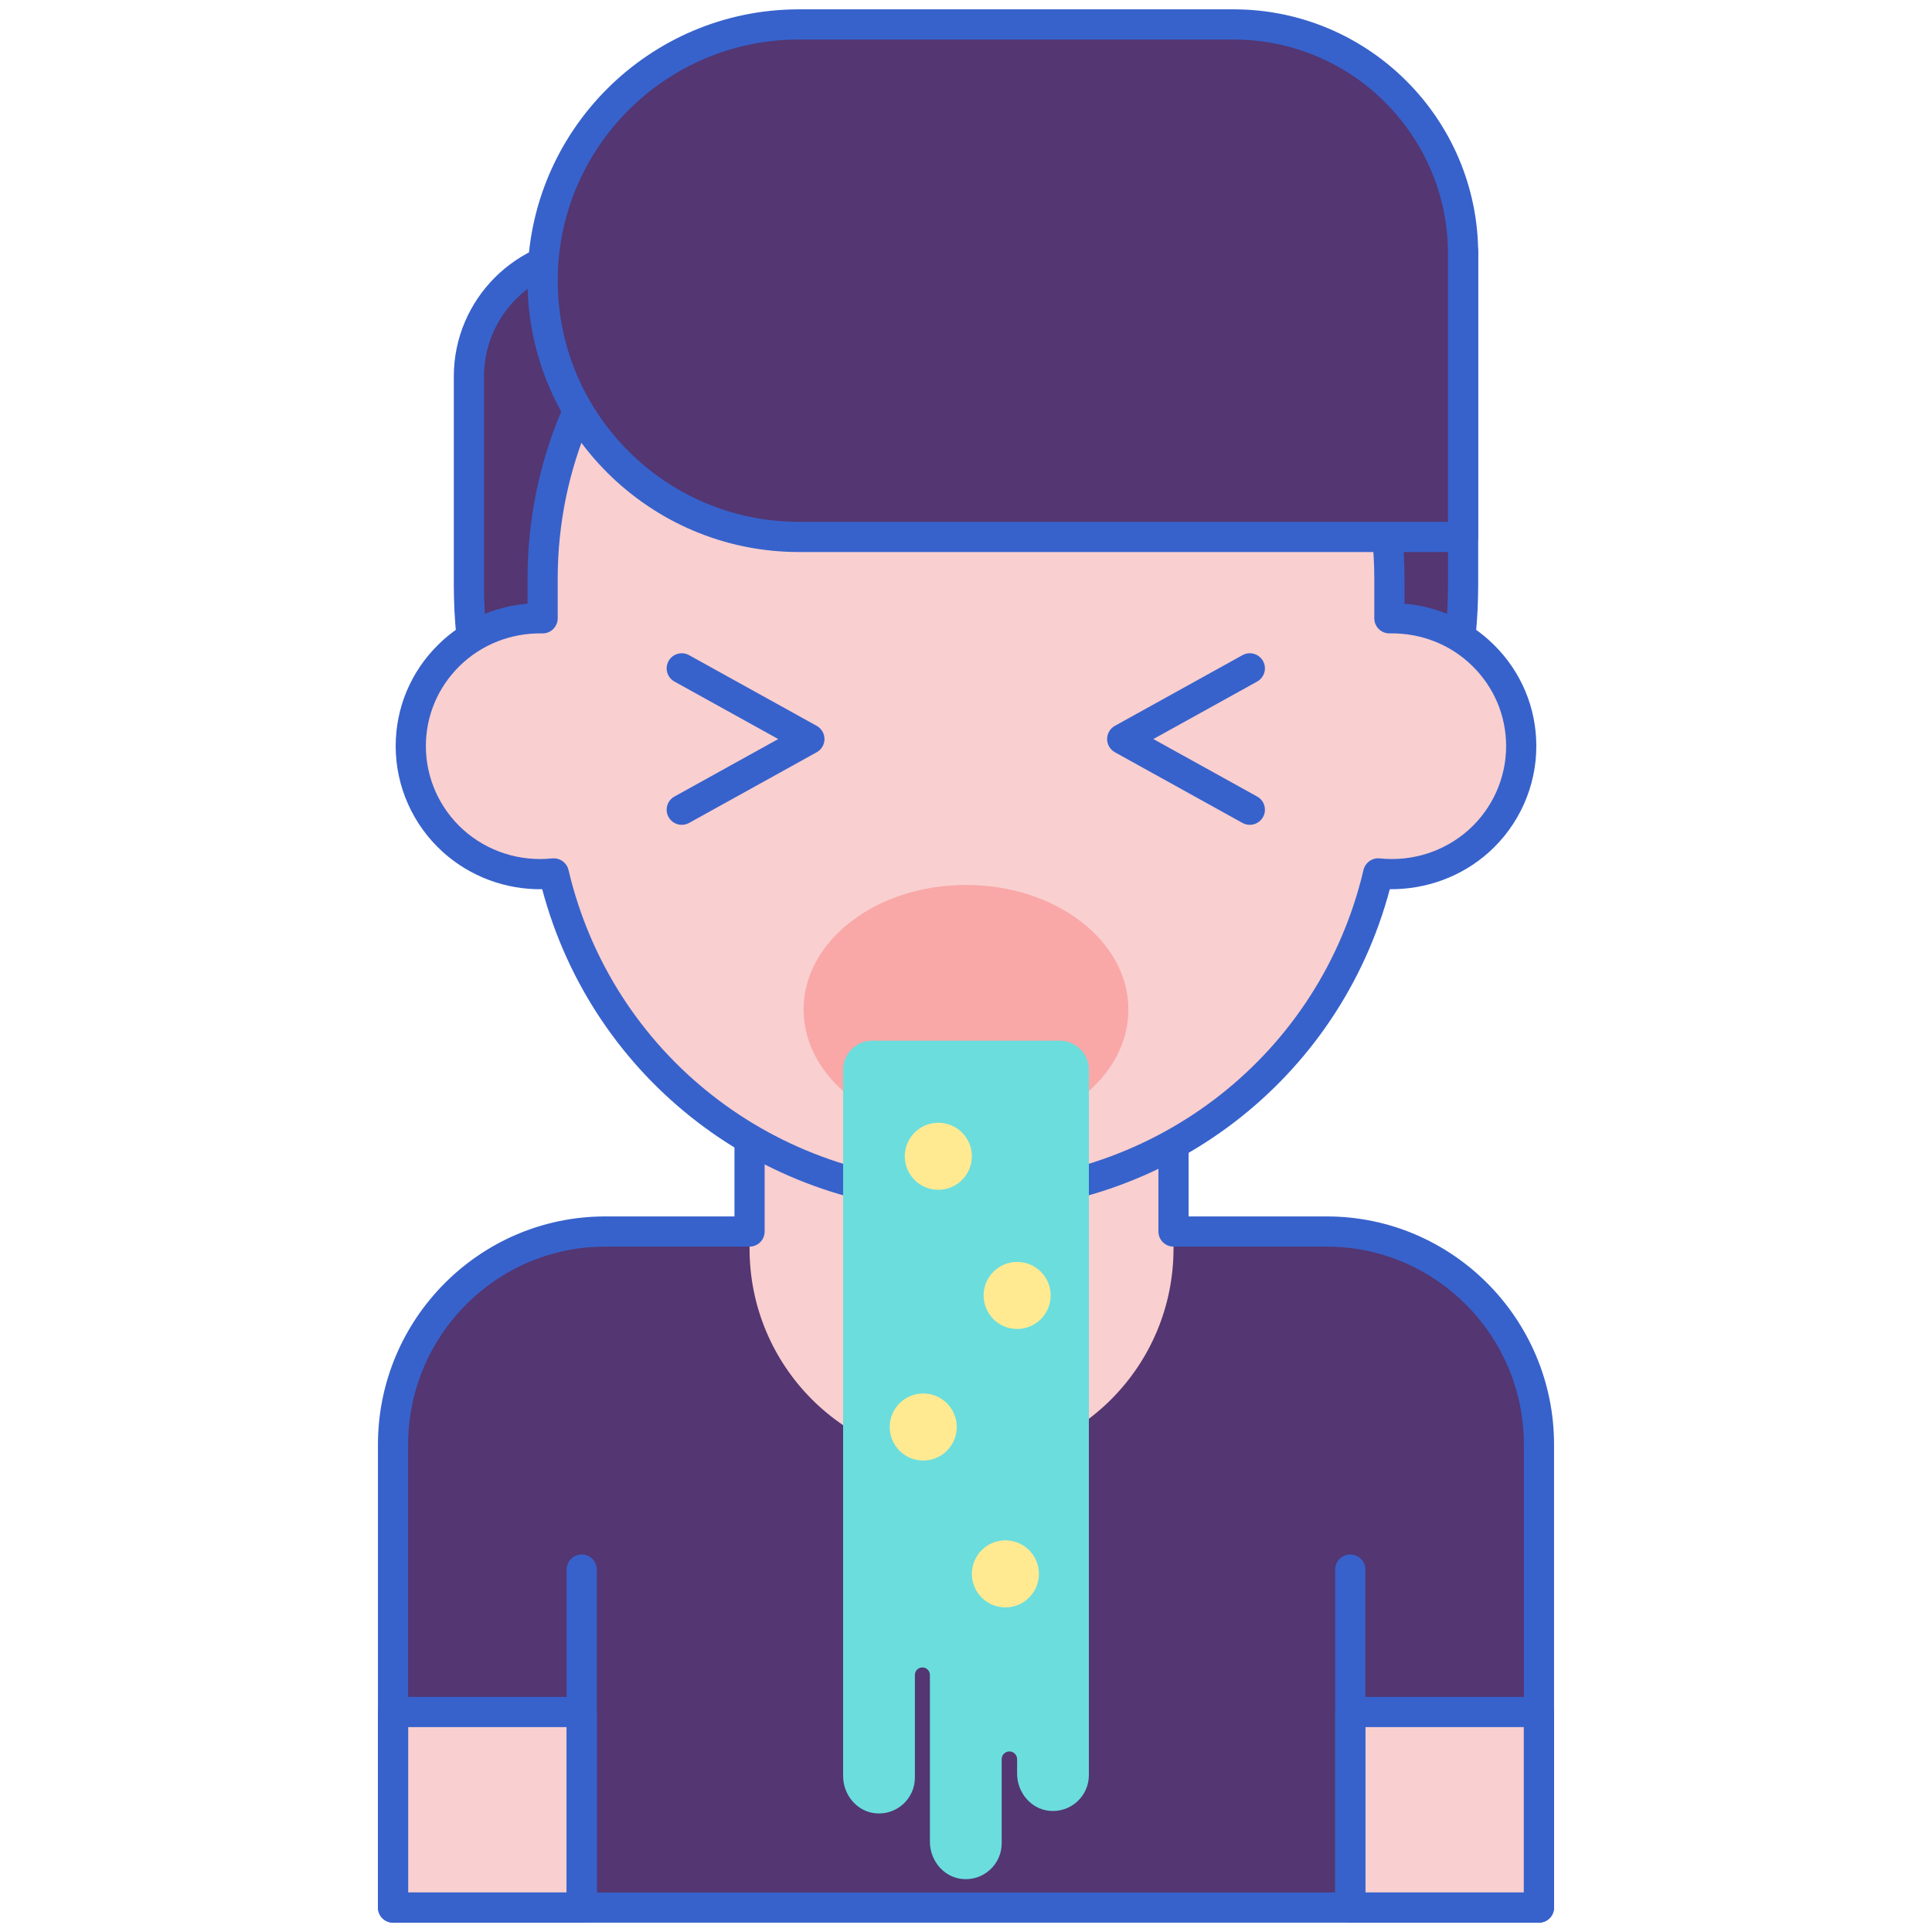 <?xml version="1.0"?>
<svg xmlns="http://www.w3.org/2000/svg" id="Layer_1" enable-background="new 0 0 256 256" height="512px" viewBox="0 0 256 256" width="512px" class=""><g><g><g><g><path d="m175.802 163.183h-95.604c-15.529 0-28.118 12.641-28.118 28.235v22.853 12.58h25.001v25.91h101.837v-25.91h25.001v-12.58-22.853c.001-15.593-12.588-28.235-28.117-28.235z" fill="#4671c6" data-original="#4671C6" class="active-path" style="fill:#533672" data-old_color="#4671c6"/></g></g><g><g><path d="m99.32 138.62v26.822.003c0 15.578 12.576 28.206 28.089 28.206 15.506 0 28.089-12.619 28.089-28.209 0-5.426 0-21.214 0-26.822z" fill="#f9cfcf" data-original="#F9CFCF" class=""/></g></g><g><g><path d="m52.08 226.852h25.001v25.91h-25.001z" fill="#f9cfcf" data-original="#F9CFCF" class=""/></g></g><g><g><path d="m178.919 226.852h25.001v25.91h-25.001z" fill="#f9cfcf" data-original="#F9CFCF" class=""/></g></g><g><g><path d="m203.92 254.762h-151.84c-1.104 0-2-.896-2-2v-61.343c0-16.672 13.511-30.235 30.118-30.235h17.122v-22.564c0-1.104.896-2 2-2h56.178c1.104 0 2 .896 2 2v22.563h18.304c16.607 0 30.118 13.563 30.118 30.235v61.343c0 1.105-.896 2.001-2 2.001zm-149.84-4h147.84v-59.343c0-14.466-11.717-26.235-26.118-26.235h-20.304c-1.104 0-2-.896-2-2v-22.564h-52.178v22.563c0 1.104-.896 2-2 2h-19.122c-14.401 0-26.118 11.769-26.118 26.235z" fill="#3762cc" data-original="#3762CC" class=""/></g></g><g><g><path d="m77.081 254.762c-1.104 0-2-.896-2-2v-44.789c0-1.104.896-2 2-2s2 .896 2 2v44.789c0 1.104-.895 2-2 2z" fill="#3762cc" data-original="#3762CC" class=""/></g></g><g><g><path d="m178.919 254.762c-1.104 0-2-.896-2-2v-44.789c0-1.104.896-2 2-2s2 .896 2 2v44.789c0 1.104-.896 2-2 2z" fill="#3762cc" data-original="#3762CC" class=""/></g></g><g><g><path d="m77.081 254.762h-25.001c-1.104 0-2-.896-2-2v-25.909c0-1.104.896-2 2-2h25.001c1.104 0 2 .896 2 2v25.909c0 1.104-.895 2-2 2zm-23.001-4h21.001v-21.909h-21.001z" fill="#3762cc" data-original="#3762CC" class=""/></g></g><g><g><path d="m203.92 254.762h-25.001c-1.104 0-2-.896-2-2v-25.909c0-1.104.896-2 2-2h25.001c1.104 0 2 .896 2 2v25.909c0 1.104-.896 2-2 2zm-23.001-4h21.001v-21.909h-21.001z" fill="#3762cc" data-original="#3762CC" class=""/></g></g></g><g><g><g><path d="m128 143.344c-36.378 0-65.868-29.49-65.868-65.868v-27.589c0-9.144 7.413-16.557 16.557-16.557h115.18v44.146c-.001 36.378-29.491 65.868-65.869 65.868z" fill="#4671c6" data-original="#4671C6" class="active-path" style="fill:#533672" data-old_color="#4671c6"/></g></g><g><g><path d="m128 145.344c-37.423 0-67.868-30.445-67.868-67.868v-27.589c0-10.232 8.324-18.557 18.557-18.557h115.18c1.104 0 2 .896 2 2v44.146c-.001 37.422-30.446 67.868-67.869 67.868zm-49.312-110.014c-8.026 0-14.557 6.53-14.557 14.557v27.589c0 35.217 28.651 63.868 63.868 63.868s63.868-28.651 63.868-63.868v-42.146z" fill="#3762cc" data-original="#3762CC" class=""/></g></g><g><g><path d="m184.1 81.928v-5.253c0-30.704-25.117-55.595-56.1-55.595-30.983 0-56.1 24.891-56.1 55.595v5.253c-9.741-.198-17.47 7.563-17.47 16.943 0 10.017 8.745 17.94 18.952 16.861 5.79 24.597 28.039 42.922 54.619 42.922 26.582 0 48.829-18.327 54.619-42.922 10.193 1.078 18.952-6.83 18.952-16.861-.002-9.385-7.736-17.14-17.472-16.943z" fill="#f9cfcf" data-original="#F9CFCF" class=""/></g></g><g><g><path d="m128 160.654c-26.575 0-49.428-17.525-56.155-42.829-4.826.077-9.542-1.671-13.141-4.908-3.987-3.588-6.274-8.708-6.274-14.046 0-5.11 2.019-9.903 5.685-13.495 3.208-3.143 7.335-5.016 11.785-5.385v-3.316c0-31.758 26.063-57.595 58.101-57.595s58.101 25.837 58.101 57.595v3.316c4.451.369 8.576 2.242 11.785 5.386 3.666 3.592 5.685 8.384 5.685 13.494 0 5.338-2.286 10.457-6.273 14.044-3.6 3.238-8.306 4.951-13.142 4.91-6.73 25.304-29.583 42.829-56.157 42.829zm-54.616-46.922c.917 0 1.73.631 1.945 1.542 5.733 24.364 27.393 41.38 52.671 41.38 25.277 0 46.937-17.016 52.671-41.38.231-.981 1.167-1.641 2.157-1.531 4.311.452 8.604-.931 11.793-3.801 3.146-2.83 4.949-6.865 4.949-11.071 0-4.026-1.593-7.804-4.484-10.637-2.92-2.861-6.818-4.379-10.944-4.307-.536.016-1.057-.195-1.44-.571-.384-.376-.601-.891-.601-1.429v-5.253c0-29.553-24.27-53.595-54.101-53.595s-54.101 24.044-54.101 53.596v5.253c0 .538-.217 1.052-.601 1.429-.384.376-.898.59-1.44.571-4.108-.071-8.024 1.445-10.944 4.306-2.892 2.834-4.484 6.612-4.484 10.638 0 4.206 1.805 8.241 4.95 11.072 3.188 2.869 7.481 4.252 11.792 3.799.07-.008.141-.011.212-.011z" fill="#3762cc" data-original="#3762CC" class=""/></g></g><g><g><path d="m193.868 71.145h-88.015c-18.752 0-33.953-15.201-33.953-33.953 0-18.752 15.201-33.953 33.953-33.953h57.611c16.792 0 30.404 13.612 30.404 30.404z" fill="#4671c6" data-original="#4671C6" class="active-path" style="fill:#533672" data-old_color="#4671c6"/></g></g><g><g><path d="m193.868 73.145h-88.016c-19.824 0-35.953-16.128-35.953-35.953s16.129-35.954 35.954-35.954h57.611c17.868 0 32.404 14.537 32.404 32.404v37.502c0 1.105-.895 2.001-2 2.001zm-88.015-67.907c-17.619 0-31.953 14.334-31.953 31.954s14.334 31.953 31.953 31.953h86.016v-35.503c0-15.662-12.742-28.404-28.404-28.404z" fill="#3762cc" data-original="#3762CC" class=""/></g></g><g><g><ellipse cx="128" cy="133.775" fill="#f9a7a7" rx="21.515" ry="16.513" data-original="#F9A7A7" class=""/></g></g><g><g><path d="m90.34 109.295c-.704 0-1.387-.372-1.752-1.031-.535-.966-.186-2.184.781-2.719l13.75-7.617-13.75-7.617c-.967-.535-1.316-1.752-.781-2.719.536-.966 1.756-1.314 2.719-.78l16.909 9.366c.637.353 1.031 1.022 1.031 1.75s-.395 1.397-1.031 1.75l-16.909 9.367c-.307.169-.64.25-.967.25z" fill="#3762cc" data-original="#3762CC" class=""/></g></g><g><g><path d="m165.606 109.295c-.328 0-.66-.081-.967-.251l-16.91-9.367c-.637-.353-1.031-1.022-1.031-1.75s.395-1.397 1.031-1.75l16.91-9.366c.967-.535 2.185-.185 2.719.78.535.966.186 2.184-.781 2.719l-13.751 7.617 13.751 7.617c.967.535 1.316 1.752.781 2.719-.365.66-1.047 1.032-1.752 1.032z" fill="#3762cc" data-original="#3762CC" class=""/></g></g><g><g><path d="m140.413 137.896h-24.826c-2.137 0-3.869 1.732-3.869 3.869v65.24 13.94 14.39c0 2.484 1.816 4.702 4.289 4.937 2.836.27 5.222-1.953 5.222-4.733v-13.6c0-.549.445-.994.994-.994s.994.445.994.994v22.101c0 2.484 1.816 4.702 4.288 4.938 2.836.27 5.223-1.953 5.223-4.733v-11.15c0-.564.457-1.021 1.021-1.021.564 0 1.021.457 1.021 1.021v1.913c0 2.484 1.816 4.702 4.289 4.938 2.836.27 5.223-1.953 5.223-4.733v-14.267-14.267-64.913c0-2.137-1.732-3.87-3.869-3.87z" fill="#6bdddd" data-original="#6BDDDD" class=""/></g></g><g><g><circle cx="134.776" cy="171.653" fill="#ffea92" r="4.443" data-original="#FFEA92" class=""/></g></g><g><g><circle cx="122.333" cy="189.086" fill="#ffea92" r="4.443" data-original="#FFEA92" class=""/></g></g><g><g><circle cx="133.219" cy="208.546" fill="#ffea92" r="4.443" data-original="#FFEA92" class=""/></g></g><g><g><circle cx="124.333" cy="153.213" fill="#ffea92" r="4.443" data-original="#FFEA92" class=""/></g></g></g></g> </svg>
